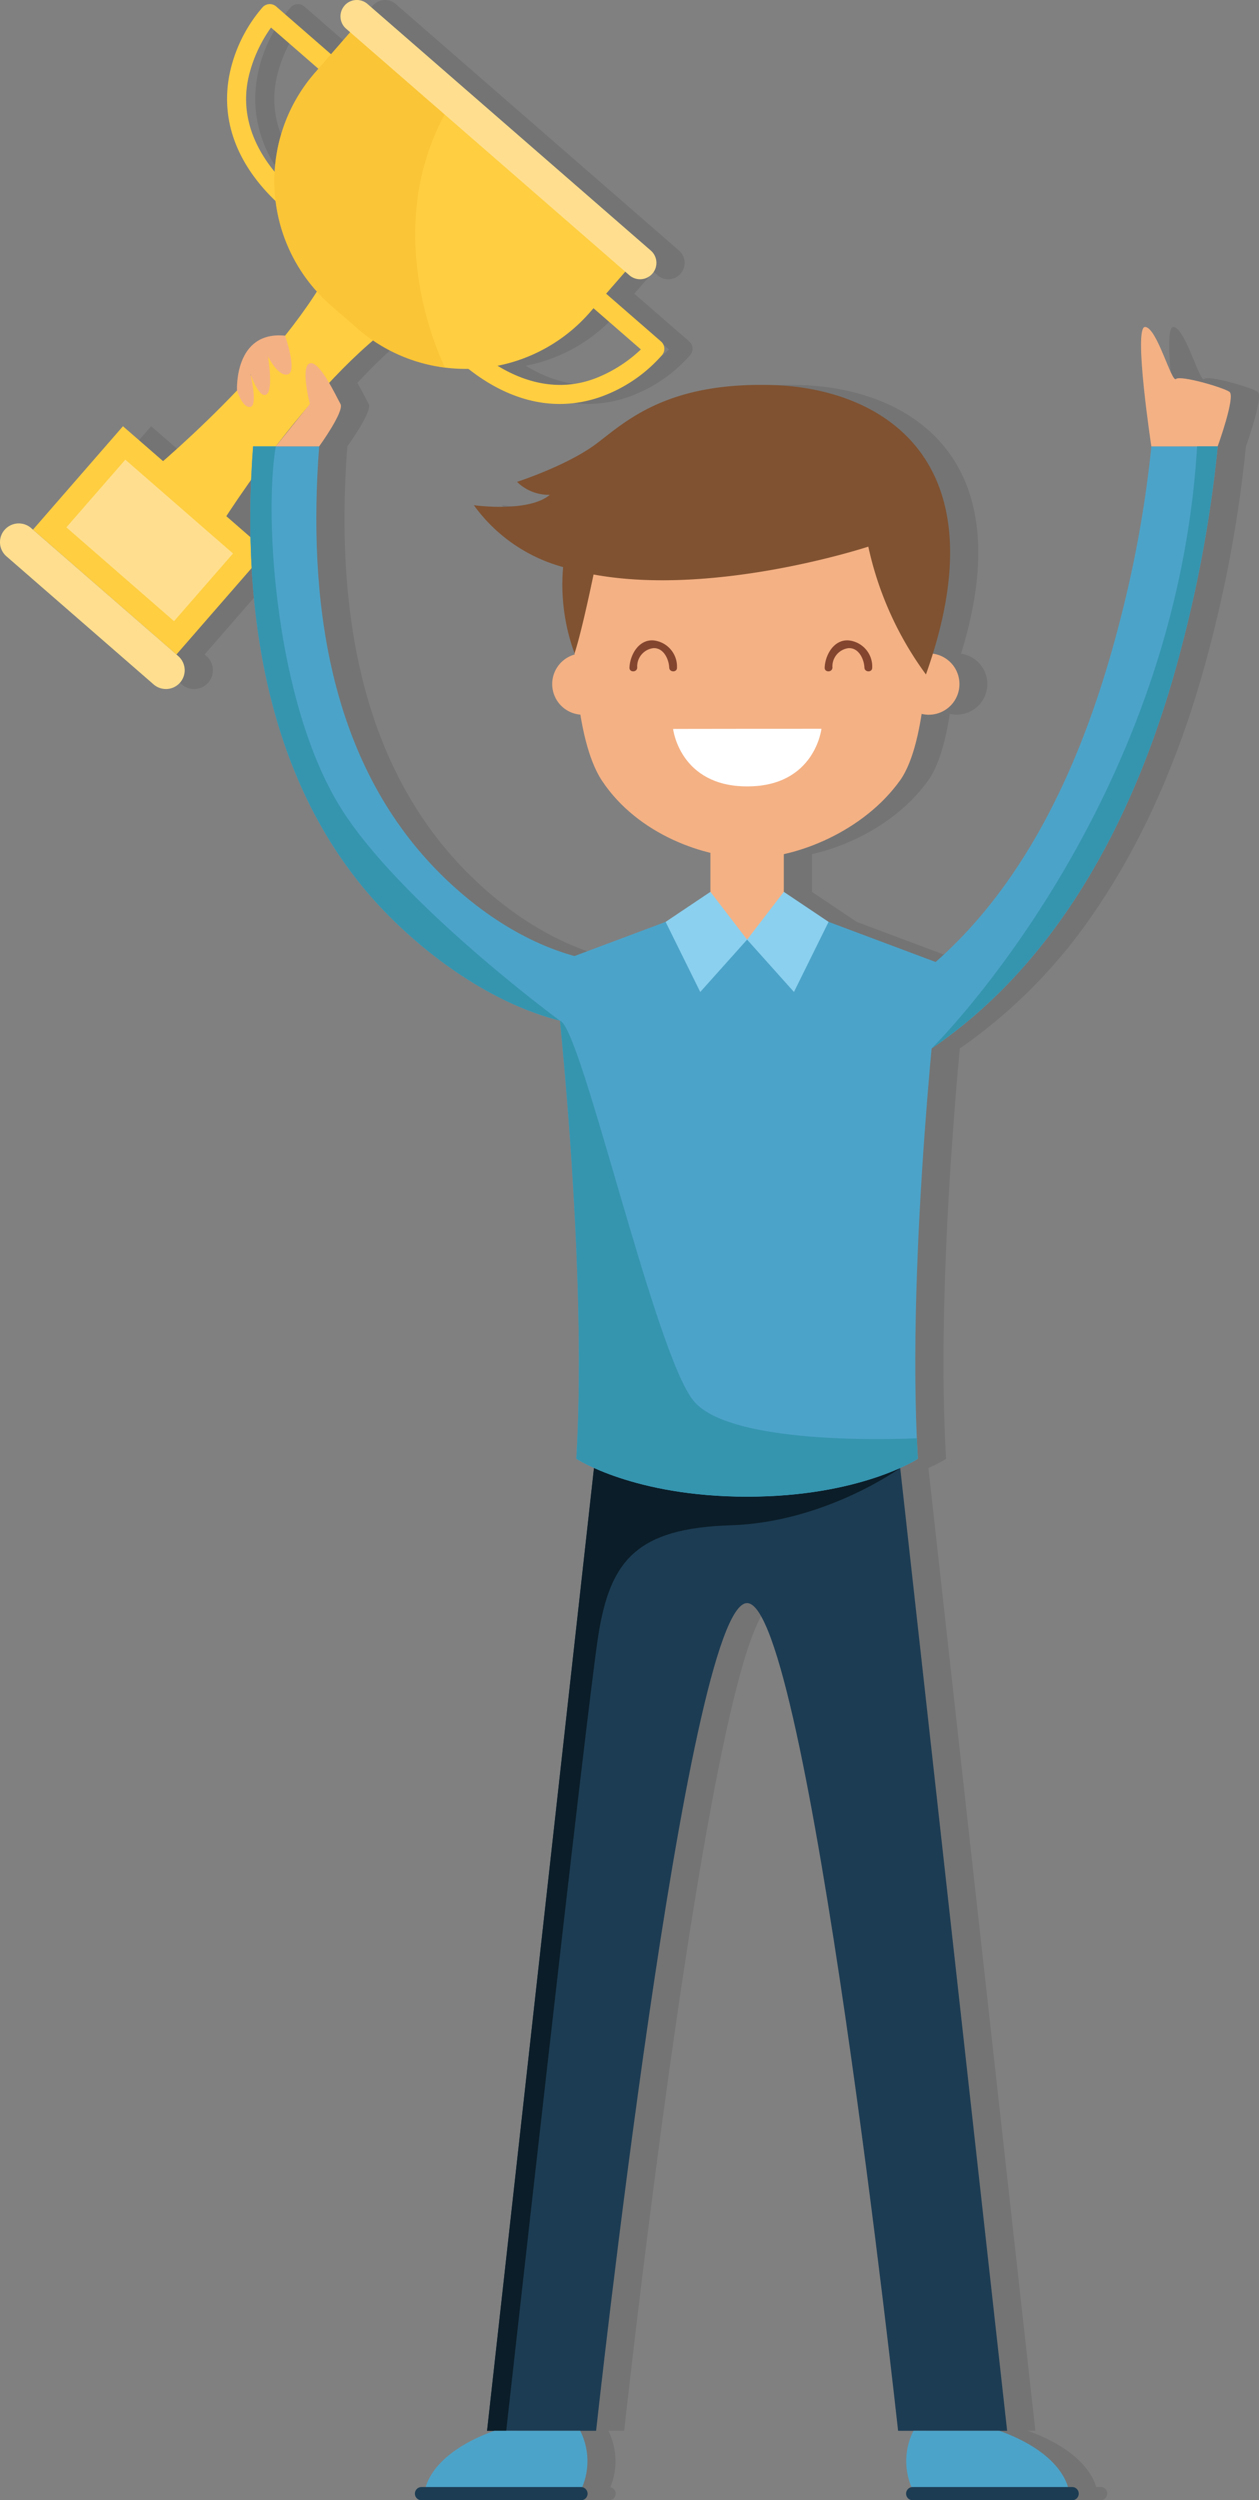 <svg xmlns="http://www.w3.org/2000/svg" width="160.327" height="318.376" viewBox="0 0 160.327 318.376"><rect x="0" y="0" width="160.327" height="318.376" fill="#808080" stroke="none"/><path d="M358.028.927c-.806-.564-6.249-2.143-6.812-1.635s-2.44-6.623-3.941-6.623.8,15.206.8,15.206a149.062,149.062,0,0,1-4.095,22.583c-4.1,15.838-10.962,32.126-23.382,43.073l-13.624-5.107-5.7-3.824V59.792c5.21-1.159,11.184-4.327,14.8-9.382,1.41-1.968,2.248-5.247,2.748-8.477a3.9,3.9,0,1,0,1.432-7.66C328.209,8.645,312.963.5,299.976.07c-13.42-.44-18.7,4.51-22.441,7.371S267.3,12.392,267.3,12.392a5.782,5.782,0,0,0,4.182,1.65c-2.75,2.31-9.681,1.32-9.681,1.32a20.7,20.7,0,0,0,11.371,7.883,25.5,25.5,0,0,0,1.455,10.989c0,.05,0,.1.005.148a3.9,3.9,0,0,0,.731,7.646c.51,3.119,1.353,6.312,2.755,8.422,3.343,5.039,8.829,7.964,13.809,9.177V64.6l0,0-5.7,3.824-11.6,4.349c-6.268-1.727-12.276-5.629-17.259-10.641C243.2,47.874,240.643,27.145,242.106,7.874c0,0,3.242-4.481,2.717-5.4-.234-.412-.792-1.566-1.445-2.683a68.6,68.6,0,0,1,5.587-5.4c.191.129.382.26.575.384l.026.017c.392.249.792.477,1.2.7.1.055.2.109.305.163.4.206.8.4,1.2.582l.034.017c.42.184.846.349,1.275.505l.3.106c.424.146.852.283,1.282.4l.014,0c.443.122.891.224,1.34.316l.28.054A21.167,21.167,0,0,0,261.112-2c4.838,3.817,10.6,5.676,16.684,3.617a18.813,18.813,0,0,0,7.968-5.372,1.238,1.238,0,0,0-.12-1.73L278.65-11.57l2.439-2.8.516.449a2.08,2.08,0,0,0,2.937-.2,2.08,2.08,0,0,0-.2-2.938l-36.065-31.39a2.081,2.081,0,0,0-2.938.2,2.081,2.081,0,0,0,.2,2.938l.515.449-2.438,2.8-6.994-6.087a1.239,1.239,0,0,0-1.732.12,18.812,18.812,0,0,0-4.222,8.634c-1.2,6.308,1.44,11.762,5.886,16.027a20.879,20.879,0,0,0,5.256,11.53,66.805,66.805,0,0,1-4.042,5.615h0c-6.516-.642-6.121,6.945-6.12,6.975-3.689,3.868-7.21,7.073-9.419,9l-5.107-4.445L205.659,18.479l-.238-.206a2.39,2.39,0,0,0-3.139,3.6l18.742,16.311a2.39,2.39,0,0,0,3.139-3.605l-4.205-3.66,3.968,3.453,9.59-11.019c.926,16.334,5.694,32.447,17.466,44.293q.562.566,1.15,1.125c.145.139.3.275.443.414.249.232.5.465.751.695.183.166.371.328.558.492.226.2.451.4.68.6.205.175.414.347.623.52s.436.364.657.543.446.354.671.53.429.336.646.5c.236.18.474.357.714.534.211.156.424.312.638.464.25.18.5.356.756.531q.311.216.626.427.4.265.8.523c.2.131.409.26.615.389.279.174.557.346.839.514.2.118.395.232.593.347.294.17.588.339.885.5.188.1.377.2.567.3.311.166.622.331.936.489.172.086.345.168.517.252.335.163.669.326,1.007.479.142.065.286.125.428.188.37.163.741.327,1.114.478.064.026.128.048.192.073A35,35,0,0,0,272.777,81v0h0c.147,1.506.308,3.21.473,5.076l0,.021q.061.668.12,1.362c0,.03.006.058.007.088q.062.714.124,1.454v.009c.039.459.077.927.115,1.4.006.079.013.158.02.238q.117,1.443.232,2.967c.008.1.016.208.024.312q.114,1.511.223,3.089c.009.125.018.25.026.376q.047.69.094,1.392c0,.072.01.142.014.214.034.527.069,1.061.1,1.6.008.125.015.249.023.374.028.454.056.909.083,1.369.006.11.013.219.02.331q.049.814.093,1.64c.006.114.013.229.019.343q.038.7.074,1.4c.006.127.013.253.02.381q.041.831.081,1.669c.006.113.01.226.015.339q.034.7.062,1.406c.007.148.013.3.019.446q.037.846.068,1.7c0,.073.006.146.009.219q.027.758.053,1.518c0,.154.01.308.015.463.018.574.036,1.147.051,1.722v.009q.023.865.042,1.731c0,.153.006.305.01.459q.016.768.029,1.537c0,.071,0,.143,0,.214q.014.867.022,1.73c0,.137,0,.274,0,.41q.007.734.009,1.465c0,.107,0,.213,0,.32q0,.854,0,1.7c0,.129,0,.257,0,.387q0,.7-.01,1.4c0,.133,0,.266,0,.4q-.011.839-.026,1.674l-.007.305q-.014.708-.033,1.41c0,.139-.008.278-.012.416q-.024.828-.054,1.648c0,.058,0,.117-.007.176q-.028.734-.062,1.459c-.006.142-.013.283-.021.424q-.039.807-.085,1.6a18.017,18.017,0,0,0,2.248,1.167l-13.614,122.6h.914c-6.757,2.437-8.354,5.833-8.728,7.158h-.534a.842.842,0,1,0,0,1.683h20.3a.842.842,0,0,0,.844-.841.829.829,0,0,0-.687-.811,8.678,8.678,0,0,0-.25-7.19h2.021s11.5-105.4,19.23-105.4,19.229,105.4,19.229,105.4h1.953a8.677,8.677,0,0,0-.251,7.19.829.829,0,0,0-.686.811.842.842,0,0,0,.843.841H338a.842.842,0,1,0,0-1.683h-.535c-.373-1.325-1.972-4.721-8.728-7.158h.983L316.1,137.964a17.92,17.92,0,0,0,2.249-1.168c-.051-.859-.095-1.734-.133-2.616h0c-.727-16.839.757-37.365,1.881-49.64h0l.006,0a66.35,66.35,0,0,0,17.3-17.613l.036-.051q.5-.73.978-1.472l.1-.155c.3-.467.6-.938.892-1.411.051-.083.1-.164.152-.246q.418-.678.821-1.365c.062-.106.125-.211.186-.317q.384-.659.757-1.326l.215-.383q.357-.643.7-1.291l.235-.442q.33-.629.653-1.261l.247-.492q.308-.616.609-1.237.129-.269.257-.539.287-.6.566-1.209.135-.295.269-.589.264-.587.523-1.177c.094-.213.185-.427.277-.642.163-.381.328-.764.487-1.148.094-.227.185-.454.278-.68.154-.374.305-.748.453-1.125.1-.241.189-.482.283-.724.141-.364.282-.727.419-1.092.1-.26.191-.519.286-.779.13-.35.259-.7.385-1.053.1-.275.193-.55.29-.826.119-.339.238-.679.353-1.02.1-.29.193-.58.289-.871.108-.328.218-.654.323-.981s.2-.631.3-.946.193-.609.285-.913c.108-.352.21-.7.315-1.058.081-.269.161-.538.239-.807.116-.4.227-.8.339-1.2.063-.226.128-.451.19-.676q.258-.938.5-1.874a165.028,165.028,0,0,0,4.643-25.671S358.834,1.49,358.028.927Zm-121.4,6.886c1.076-1.4,2.23-2.847,3.448-4.3ZM283.069-4.471a17.751,17.751,0,0,1-5.133,3.406C273.358.965,268.795.027,264.827-2.395A20.8,20.8,0,0,0,276.55-9.156l.489-.564ZM236.435-27.105c-2.946-3.6-4.5-7.984-3.126-12.8a17.8,17.8,0,0,1,2.665-5.555L242-40.212l-.489.563A20.8,20.8,0,0,0,236.435-27.105ZM233.352-1.369s.029.083.077.209l-.023.026C233.374-1.278,233.352-1.369,233.352-1.369Zm-3.072,18.13c.8-1.226,1.879-2.824,3.167-4.636-.1,2.429-.13,4.874-.081,7.321Z" transform="translate(-197.872 48.968)" fill="#0b0c0c" opacity="0.1"/><g transform="translate(0 0)"><rect width="9.344" height="14.546" transform="translate(90.469 105.105)" fill="#f4b184"/><g transform="translate(60.342 49.01)"><g transform="translate(9.978 34.191)"><path d="M341.821,60.357a3.906,3.906,0,1,0,3.906-3.906A3.906,3.906,0,0,0,341.821,60.357Z" transform="translate(-297.772 -56.451)" fill="#f4b184"/><path d="M286.01,60.357a3.906,3.906,0,1,0,3.908-3.906A3.907,3.907,0,0,0,286.01,60.357Z" transform="translate(-286.01 -56.451)" fill="#f4b184"/></g><g transform="translate(12.756 2.978)"><path d="M289.565,46.236c-1.054-31.556,22.445-29.294,22.453-29.294s23.506-2.313,22.518,29.242c0,0,.046,13.173-3.487,18.109-4.642,6.481-13.159,9.878-18.967,9.886s-14.411-2.945-18.989-9.847C289.477,58.889,289.565,46.236,289.565,46.236Z" transform="translate(-289.53 -16.904)" fill="#f4b184"/><g transform="translate(7.06 29.552)"><g transform="translate(24.862)"><path d="M336.029,57.818A3.342,3.342,0,0,0,333,54.352c-1.869-.111-2.956,1.863-3.026,3.466-.027.639.964.635.991,0A2.341,2.341,0,0,1,333,55.342c1.31-.077,1.988,1.392,2.035,2.476.027.635,1.018.639.991,0Z" transform="translate(-329.977 -54.347)" fill="#84452f"/></g><path d="M304.528,57.818a3.343,3.343,0,0,0-3.025-3.466c-1.871-.111-2.957,1.863-3.026,3.466-.028.639.963.635.989,0a2.343,2.343,0,0,1,2.037-2.476c1.309-.077,1.987,1.392,2.035,2.476.027.635,1.019.639.991,0Z" transform="translate(-298.476 -54.347)" fill="#84452f"/></g><g transform="translate(12.617 40.809)"><g transform="translate(0 0)"><path d="M314.962,68.619l9.448-.009s-.825,7.335-9.439,7.342-9.454-7.32-9.454-7.32Z" transform="translate(-305.517 -68.61)" fill="#fff"/></g></g></g><path d="M273.368,28.449s6.931.99,9.681-1.32a5.783,5.783,0,0,1-4.182-1.65s6.491-2.092,10.231-4.951,9.021-7.81,22.442-7.371,29.263,9.129,19.4,36.848a42.818,42.818,0,0,1-7.34-16.277s-19.443,6.41-34.987,3.548c-.774,3.69-1.715,7.881-2.421,10.043a25.5,25.5,0,0,1-1.456-10.989A20.7,20.7,0,0,1,273.368,28.449Z" transform="translate(-273.368 -13.13)" fill="#805231"/></g><path d="M289.387,184.832h38.458l13.884,125.009H327.844s-11.5-105.4-19.229-105.4-19.229,105.4-19.229,105.4H275.5Z" transform="translate(-213.476 -0.307)" fill="#1c3c53"/><path d="M308.616,184.832h18.842l.654,2.407s-9.552,6.918-21.563,7.293-15.39,4.5-16.891,14.077-11.719,101.232-11.719,101.232H275.5l13.883-125.009Z" transform="translate(-213.476 -0.307)" fill="#0b1d28"/><g transform="translate(115.386 309.535)"><path d="M344.047,343.223a8.583,8.583,0,0,0,0,7.719h19.789s-.281-4.632-8.842-7.719Z" transform="translate(-343.111 -343.223)" fill="#4ca3c9"/><path d="M343.11,353.135a.843.843,0,0,0,.844.842h20.3a.841.841,0,0,0,.842-.842h0a.84.84,0,0,0-.842-.842h-20.3a.842.842,0,0,0-.844.842Z" transform="translate(-343.11 -345.134)" fill="#1c3c53"/></g><g transform="translate(52.837 309.535)"><path d="M285.249,343.223a8.582,8.582,0,0,1,0,7.719h-19.79s.28-4.632,8.843-7.719Z" transform="translate(-264.196 -343.223)" fill="#4ca3c9"/><path d="M285.849,353.135a.843.843,0,0,1-.844.842H264.7a.841.841,0,0,1-.842-.842h0a.84.84,0,0,1,.842-.842H285a.842.842,0,0,1,.844.842Z" transform="translate(-263.859 -345.134)" fill="#1c3c53"/></g><path d="M244.725-7.645l3.823,3.327,1.092.95,3.821,3.327c-12.42,8.2-24.442,28.085-24.442,28.085L225.2,24.717l-1.093-.951-3.822-3.327S238.321,5.789,244.725-7.645Z" transform="translate(-201.838 40.259)" fill="#ffce41"/><rect width="17.459" height="24.216" transform="translate(4.197 67.447) rotate(-48.968)" fill="#ffce41"/><rect width="11.427" height="18.184" transform="matrix(0.657, -0.754, 0.754, 0.657, 8.452, 67.151)" fill="#ffdf8f"/><path d="M197.5,36.3a2.39,2.39,0,0,0,.233,3.372l18.741,16.311a2.391,2.391,0,0,0,3.372-.234h0a2.391,2.391,0,0,0-.234-3.372L200.872,36.071a2.39,2.39,0,0,0-3.372.233Z" transform="translate(-196.913 31.169)" fill="#ffdf8f"/><g transform="translate(28.915)"><g transform="translate(0 0.52)"><path d="M239.793-48.011q4.776,4.157,9.549,8.312a1.227,1.227,0,0,1-1.61,1.85q-4.292-3.735-8.586-7.471a17.8,17.8,0,0,0-2.664,5.556c-1.743,6.082,1.194,11.489,5.708,15.468a1.228,1.228,0,0,1-1.612,1.851c-4.955-4.372-8.013-10.111-6.738-16.812a18.821,18.821,0,0,1,4.223-8.634A1.239,1.239,0,0,1,239.793-48.011Z" transform="translate(-233.549 48.309)" fill="#ffce41"/><path d="M296.671,3.83l-9.549-8.312a1.227,1.227,0,0,0-1.611,1.851L294.1,4.84a17.725,17.725,0,0,1-5.133,3.406c-5.783,2.565-11.545.4-16.109-3.518a1.227,1.227,0,0,0-1.61,1.851c5.015,4.307,11.119,6.541,17.58,4.353a18.808,18.808,0,0,0,7.968-5.372A1.238,1.238,0,0,0,296.671,3.83Z" transform="translate(-241.404 39.137)" fill="#ffce41"/></g><g transform="translate(6.02 2.726)"><path d="M287.067-15.022l-5.739,6.594A20.994,20.994,0,0,1,251.8-6.382l-3.454-3.006a20.994,20.994,0,0,1-2.048-29.534l5.737-6.593Z" transform="translate(-241.176 45.514)" fill="#ffce41"/><path d="M262.918-1.424A20.763,20.763,0,0,1,251.8-6.382l-3.454-3.006a20.994,20.994,0,0,1-2.048-29.534l5.737-6.593L263.8-35.274C253.789-19.188,262.918-1.425,262.918-1.424Z" transform="translate(-241.176 45.514)" fill="#f7bd2d" opacity="0.5"/></g><path d="M252.364-48.252a2.081,2.081,0,0,0,.2,2.938l36.067,31.39a2.08,2.08,0,0,0,2.937-.2h0a2.08,2.08,0,0,0-.2-2.938L255.3-48.455a2.082,2.082,0,0,0-2.939.2Z" transform="translate(-237.406 48.968)" fill="#ffdf8f"/></g><path d="M241.277,5.18s1.584,4.552.358,4.927-2.542-2.291-2.542-2.291.742,4.291-.2,4.853-2.035-2.634-2.035-2.634.987,4.063-.014,4.221-1.691-2.1-1.691-2.1S234.747,4.536,241.277,5.18Z" transform="translate(-204.972 37.564)" fill="#f4b184"/><g transform="translate(31.876 41.636)"><g transform="translate(38.671 71.93)"><path d="M286.3,105.1l14.216-5.331,10.376,2.26,10.376-2.26,14.218,5.331s-4.384,36.966-2.849,63.043c0,0-7.33,4.823-21.746,4.823s-21.744-4.823-21.744-4.823C290.682,142.066,286.3,105.1,286.3,105.1Z" transform="translate(-286.299 -95.946)" fill="#4ca3c9"/><g transform="translate(14.216)"><path d="M322.131,94.925l-4.673,6.084,5.967,6.666,4.409-8.926Z" transform="translate(-307.082 -94.925)" fill="#8bd0ef"/><path d="M310.015,94.925l4.673,6.084-5.966,6.666-4.41-8.926Z" transform="translate(-304.312 -94.925)" fill="#8bd0ef"/></g><path d="M289.351,171.5c1.117-18.98-.9-43.723-2.081-55.788h0c2.721.822,12.061,42.415,17.018,48.421s28.421,4.75,28.421,4.75h0c.038.882.082,1.757.133,2.616,0,0-7.33,4.823-21.746,4.823S289.351,171.5,289.351,171.5Z" transform="translate(-286.504 -99.307)" fill="#3595af"/></g><g transform="translate(0 4.607)"><path d="M246.069,23.053c-1.462,19.271,1.093,40,15.263,54.256,5.557,5.593,12.391,9.81,19.438,11.159,5.329,1.021,3.067,9.135-2.24,8.12-8.85-1.7-17.369-7.5-23.587-13.759-15.506-15.6-18.868-38.611-17.29-59.776Z" transform="translate(-237.301 -12.454)" fill="#4ca3c9"/><path d="M246.935,20.223s3.242-4.481,2.717-5.4-2.652-5.55-3.9-5.176,0,5.176,0,5.176l-4.337,5.4Z" transform="translate(-238.167 -9.624)" fill="#f4b184"/><path d="M254.944,82.829c-15.506-15.6-18.868-38.611-17.29-59.776h2.892c-1.543,9.17,0,32.717,8.24,45.98,7.507,12.082,27.786,27.05,27.947,27.149C268.532,94.1,260.739,88.659,254.944,82.829Z" transform="translate(-237.301 -12.454)" fill="#3595af"/></g><g transform="translate(78.381 0)"><path d="M338.6,93.847c16.885-10.475,25.473-29.656,30.277-48.212a148.98,148.98,0,0,0,4.1-22.583h8.447a164.884,164.884,0,0,1-4.642,25.671c-5.289,20.427-15.476,40.949-33.927,52.395C338.22,103.99,334,96.7,338.6,93.847Z" transform="translate(-336.612 -7.847)" fill="#4ca3c9"/><path d="M390.778,18.993s2.309-6.384,1.5-6.948S386.03,9.9,385.467,10.41s-2.439-6.623-3.941-6.623.806,15.206.806,15.206Z" transform="translate(-345.971 -3.787)" fill="#f4b184"/><path d="M379.014,48.724c-5.08,19.623-14.686,39.326-31.788,50.994.028-.028,31.059-30.574,33.809-76.665h2.62A164.97,164.97,0,0,1,379.014,48.724Z" transform="translate(-338.849 -7.847)" fill="#3595af"/></g></g></g></svg>